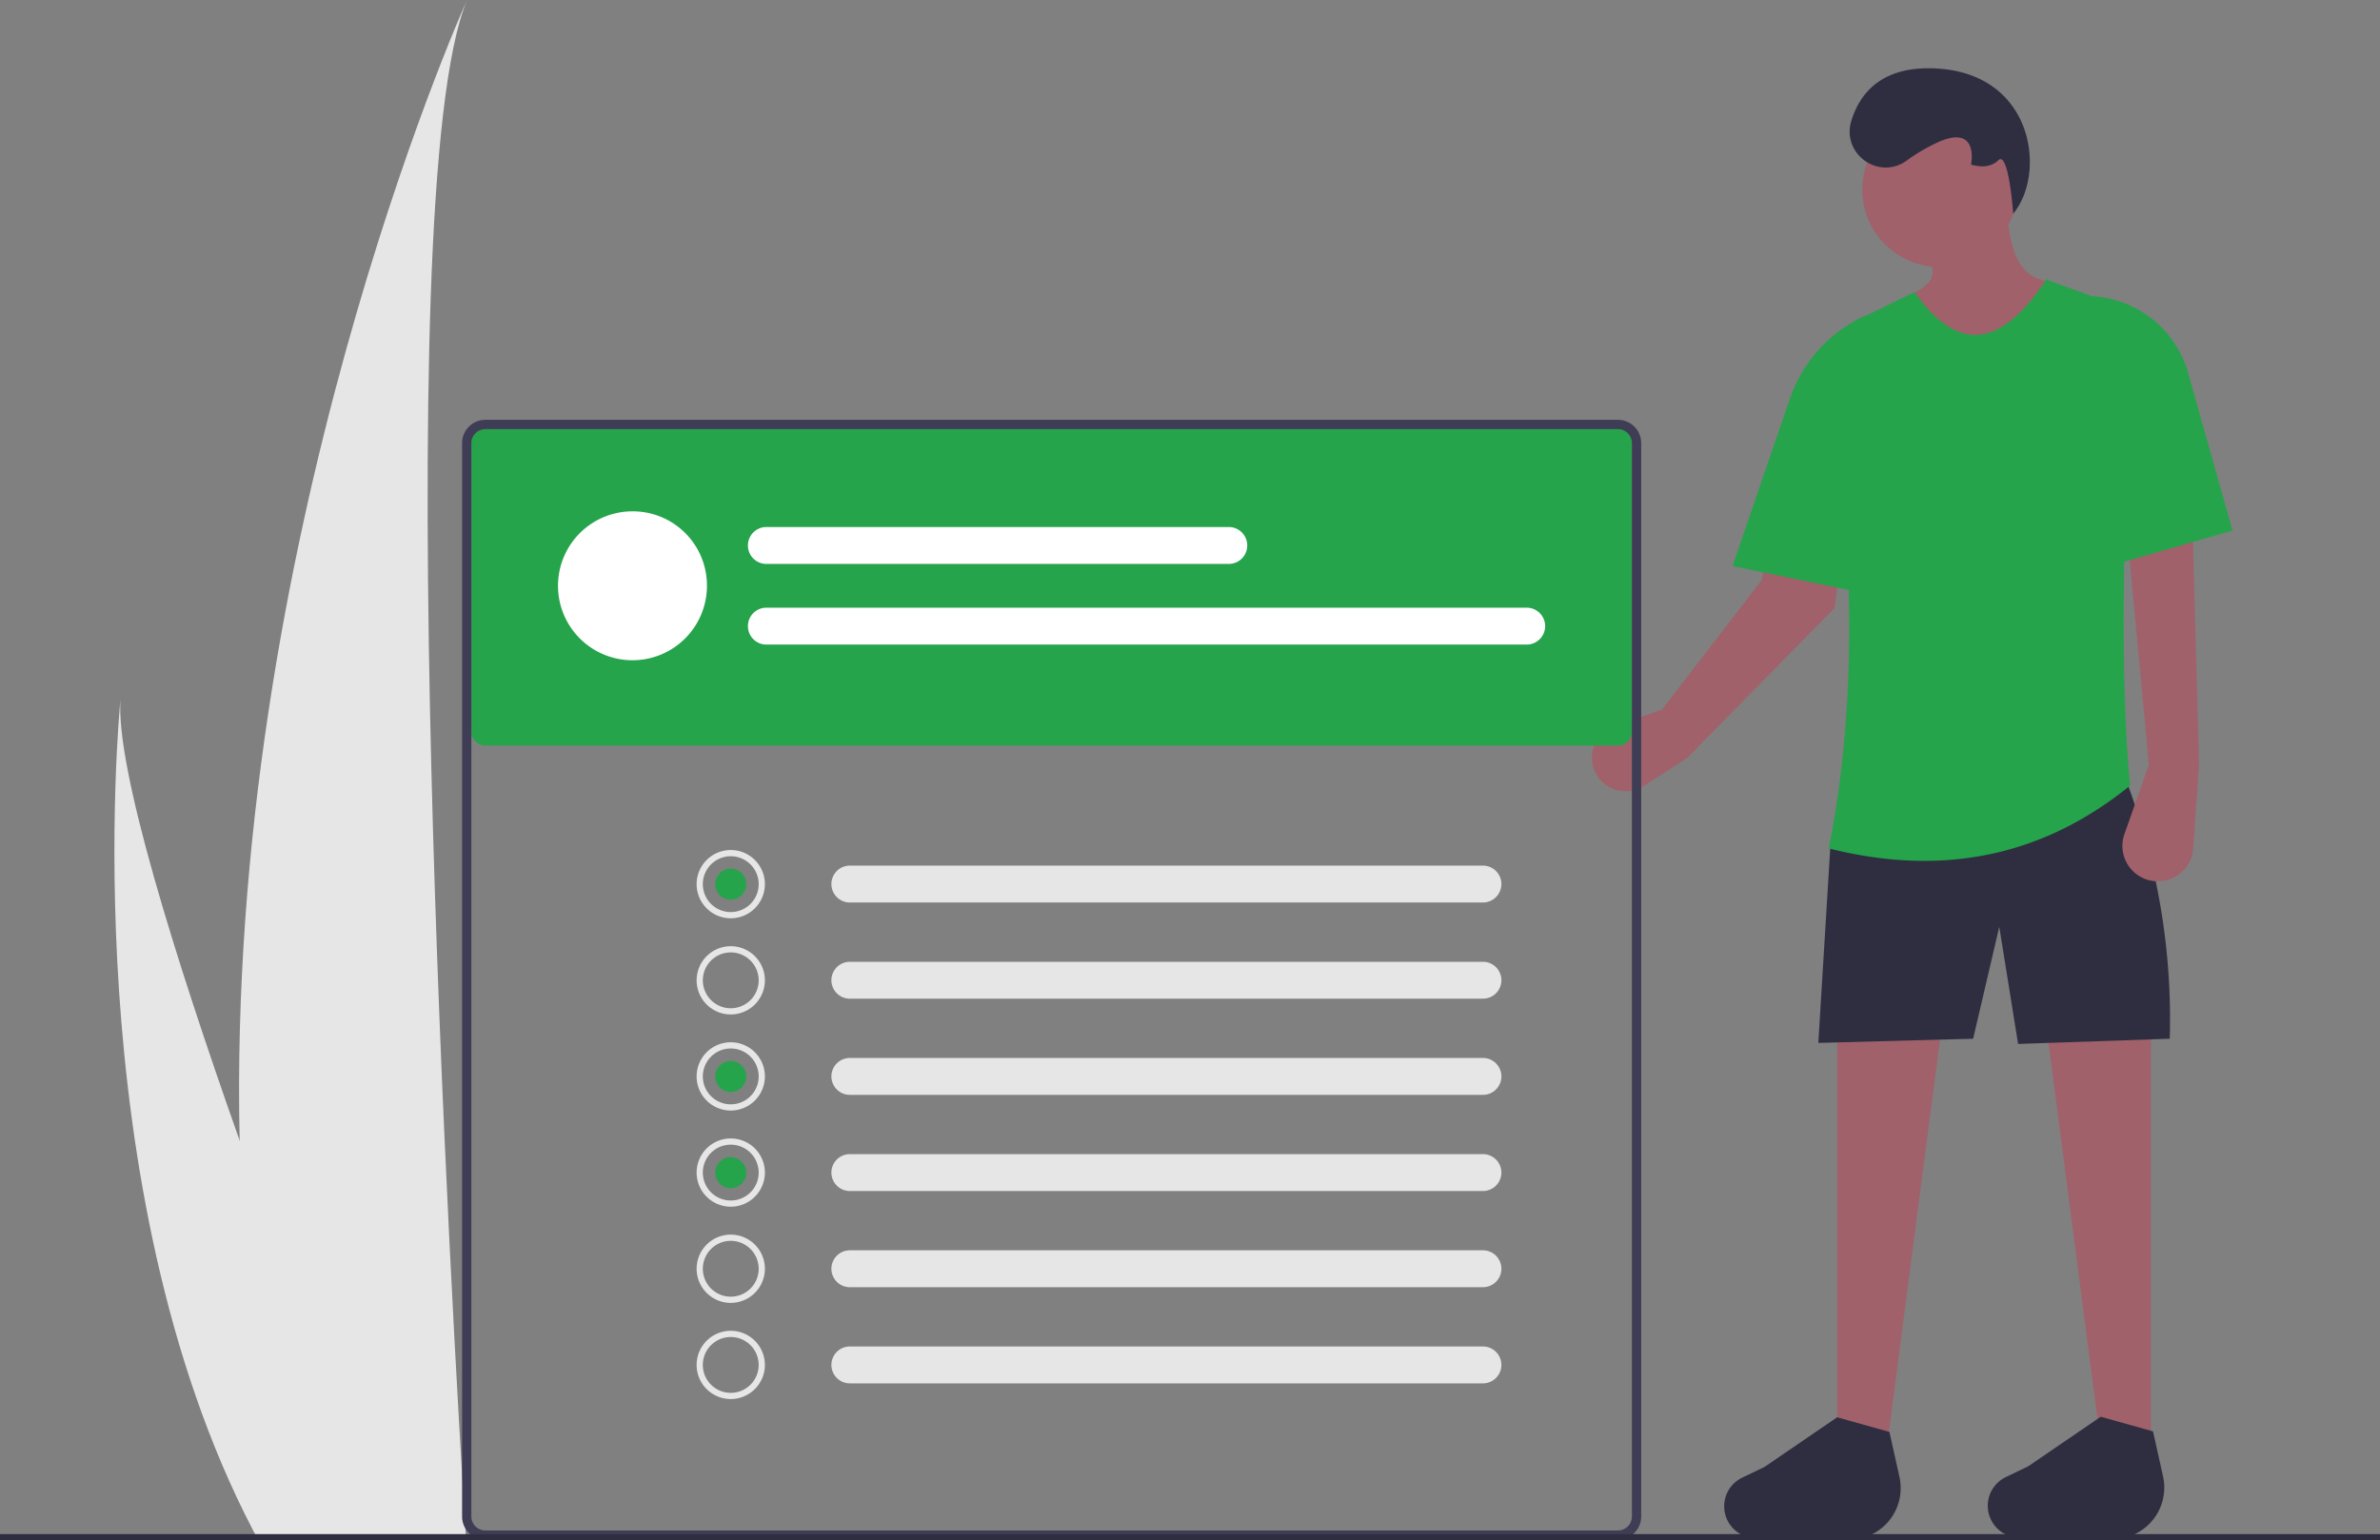<svg id="a5daebb5-dfc9-484a-9f95-ea2bbadd0c20" data-name="Layer 1" xmlns="http://www.w3.org/2000/svg" width="767" height="496.5" viewBox="0 0 767 496.5"><rect x="0" y="0" width="767" height="496.5" fill="#808080" stroke="none"/><path d="M293.732,569.4c.933,41.244,5.526,83.558,15.28,125.534.213.943.436,1.872.659,2.815h57.024c-.061-.845-.122-1.788-.183-2.815C362.711,634.251,340.789,264.911,367,201.75,364.708,206.874,289.312,376.58,293.732,569.4Z" transform="translate(-216.5 -201.75)" fill="#e6e6e6"/><path d="M298.011,694.935c.477.943.973,1.886,1.48,2.815h42.778c-.324-.802-.7-1.745-1.136-2.815-7.067-17.708-27.985-70.65-47.402-125.534-20.867-58.981-40.01-120.199-38.398-142.356C254.837,432.042,240.399,584.378,298.011,694.935Z" transform="translate(-216.5 -201.75)" fill="#e6e6e6"/><path d="M815.1,340.91l-3.59,27.63-2.17,16.77-1.62,12.45-47.58,48.38-13.94,8.97a10.814,10.814,0,1,1-9.4-19.31l15.29-5.31,32.22-41.85,1.47-8.18,19.22-64.71c1.96-3.28,3.28,8.68,6,6,.81.9,6.28-9.96,7-9C824.72,321.68,816.57,329.57,815.1,340.91Z" transform="translate(-216.5 -201.75)" fill="#a0616a"/><polygon points="606.888 475.725 592.056 475.725 592.056 331.453 625.765 330.779 606.888 475.725" fill="#a0616a"/><polygon points="678.35 475.725 693.182 475.725 693.182 331.453 659.473 330.779 678.35 475.725" fill="#a0616a"/><circle cx="625.091" cy="61.111" r="24.944" fill="#a0616a"/><path d="M884.063,298.592l-4.045,24.27-47.192,2.697V296.323c9.736-4.186,7.545-10.301,0-17.282l30.338-8.764c1.135,10.046,2.923,19.39,11.284,21.657a16.758,16.758,0,0,1,9.206,6.104Z" transform="translate(-216.5 -201.75)" fill="#a0616a"/><path d="M915.749,536.574,866.872,538.259l-6.068-37.753-8.427,36.068-49.888,1.348,4.045-66.068,93.709-22.248A216.616,216.616,0,0,1,915.749,536.574Z" transform="translate(-216.5 -201.75)" fill="#2f2e41"/><path d="M816.428,697.542l-31.558-.289a10.258,10.258,0,0,1-12.719-9.958v0a10.258,10.258,0,0,1,5.811-9.244l7.199-3.463,23.395-15.99,16.854,4.719,3.228,14.526A16.585,16.585,0,0,1,816.428,697.542Z" transform="translate(-216.5 -201.75)" fill="#2f2e41"/><path d="M901.374,697.363l-31.558-.289a10.258,10.258,0,0,1-12.719-9.958v0a10.258,10.258,0,0,1,5.811-9.244l7.199-3.463,23.395-15.99,16.854,4.719,3.228,14.526A16.585,16.585,0,0,1,901.374,697.363Z" transform="translate(-216.5 -201.75)" fill="#2f2e41"/><path d="M830.805,253.633c-9.062,6.293-20.923-2.421-17.672-12.964,2.69-8.722,9.472-17.242,25.761-16.909,33.034.674,37.302,33.744,26.404,46.872,0,0-1.46-20.58-4.831-17.209s-8.764,1.348-8.764,1.348,2.697-12.809-10.113-7.416A58.585,58.585,0,0,0,830.805,253.633Z" transform="translate(-216.5 -201.75)" fill="#2f2e41"/><path d="M902.94,454.999c-27.015,21.902-58.962,29.815-97.08,20.225,9.685-48.792,7.821-100.663,0-154.122a18.762,18.762,0,0,1,10.537-16.863l17.104-8.344c15.182,21.564,29.154,16.063,42.473-4.045l18.872,6.904a13.296,13.296,0,0,1,8.727,12.545C900.999,365.542,899.416,417.126,902.94,454.999Z" transform="translate(-216.5 -201.75)" fill="#25a44b"/><path d="M820.69,393.65l-8.41-1.73-2.94-.61-23.56-4.85L774.85,384.21l18.49-53.96A45.809,45.809,0,0,1,804.48,312.53a45.75,45.75,0,0,1,13.51-9.22v.15Z" transform="translate(-216.5 -201.75)" fill="#25a44b"/><path d="M909.007,448.257l-7.872,22.373a11.418,11.418,0,0,0,9.895,15.173h0a11.418,11.418,0,0,0,12.265-10.585l1.892-26.961L923.165,374.099l-20.899,2.022Z" transform="translate(-216.5 -201.75)" fill="#a0616a"/><path d="M935.974,372.751l-44.495,12.809-.674-88.316h0a34.027,34.027,0,0,1,30.863,24.744Z" transform="translate(-216.5 -201.75)" fill="#25a44b"/><path d="M372.912,339.076a4.505,4.505,0,0,0-4.5,4.5v94a4.505,4.505,0,0,0,4.5,4.5h365a4.505,4.505,0,0,0,4.5-4.5v-94a4.505,4.505,0,0,0-4.5-4.5Z" transform="translate(-216.5 -201.75)" fill="#25a44b"/><path d="M737.912,698.076h-365a7.508,7.508,0,0,1-7.5-7.5v-346a7.508,7.508,0,0,1,7.5-7.5h365a7.508,7.508,0,0,1,7.5,7.5v346A7.508,7.508,0,0,1,737.912,698.076Zm-365-358a4.505,4.505,0,0,0-4.5,4.5v346a4.505,4.505,0,0,0,4.5,4.5h365a4.505,4.505,0,0,0,4.5-4.5v-346a4.505,4.505,0,0,0-4.5-4.5Z" transform="translate(-216.5 -201.75)" fill="#3f3d56"/><path id="a412c548-e719-4eea-a05b-cd0e7020a11d" data-name="Path 40" d="M490.272,480.772a5.947,5.947,0,0,0,0,11.892H694.357a5.947,5.947,0,0,0,.195-11.892q-.098-.002-.195,0Z" transform="translate(-216.5 -201.75)" fill="#e6e6e6"/><path id="b78b0a84-c378-4508-9336-e77aabaafae0" data-name="Path 40" d="M490.272,511.772a5.947,5.947,0,0,0,0,11.892H694.357a5.947,5.947,0,0,0,.195-11.892q-.098-.002-.195,0Z" transform="translate(-216.5 -201.75)" fill="#e6e6e6"/><path id="e32b0e90-8114-4582-9747-2684e16f8e14" data-name="Path 40" d="M490.272,542.772a5.947,5.947,0,0,0,0,11.892H694.357a5.947,5.947,0,0,0,.195-11.892q-.098-.002-.195,0Z" transform="translate(-216.5 -201.75)" fill="#e6e6e6"/><path id="b06bb5c2-a5f4-47ff-92f8-77ef735fdd34" data-name="Path 40" d="M490.272,573.772a5.947,5.947,0,0,0,0,11.892H694.357a5.947,5.947,0,0,0,.195-11.892q-.098-.002-.195,0Z" transform="translate(-216.5 -201.75)" fill="#e6e6e6"/><path id="b8811759-8962-48e4-84dc-33129b489fa6" data-name="Path 40" d="M490.272,604.772a5.947,5.947,0,0,0,0,11.892H694.357a5.947,5.947,0,0,0,.195-11.892q-.098-.002-.195,0Z" transform="translate(-216.5 -201.75)" fill="#e6e6e6"/><path id="b77aa8cf-94af-4633-82e9-cca59aedf566" data-name="Path 40" d="M490.272,635.772a5.947,5.947,0,0,0,0,11.892H694.357a5.947,5.947,0,0,0,.195-11.892q-.098-.002-.195,0Z" transform="translate(-216.5 -201.75)" fill="#e6e6e6"/><path d="M444.328,390.572a24,24,0,1,1-24-24A23.898,23.898,0,0,1,444.328,390.572Z" transform="translate(-216.5 -201.75)" fill="#fff"/><path id="ebe986c1-6388-4a4d-87c0-ea526f0f496e" data-name="Path 40" d="M463.369,371.63a5.947,5.947,0,0,0,0,11.892H612.455a5.947,5.947,0,0,0,.195-11.892q-.098-.002-.195,0Z" transform="translate(-216.5 -201.75)" fill="#fff"/><path id="a7d58542-4d48-481b-9cd8-4bec86616530" data-name="Path 40" d="M463.369,397.63a5.947,5.947,0,0,0,0,11.892H708.455a5.947,5.947,0,0,0,.195-11.892q-.098-.002-.195,0Z" transform="translate(-216.5 -201.75)" fill="#fff"/><path d="M452,497.75a11,11,0,1,1,11-11A11.012,11.012,0,0,1,452,497.75Zm0-20a9,9,0,1,0,9,9A9.01,9.01,0,0,0,452,477.75Z" transform="translate(-216.5 -201.75)" fill="#e6e6e6"/><path d="M452,528.75a11,11,0,1,1,11-11A11.012,11.012,0,0,1,452,528.75Zm0-20a9,9,0,1,0,9,9A9.01,9.01,0,0,0,452,508.75Z" transform="translate(-216.5 -201.75)" fill="#e6e6e6"/><path d="M452,559.719a11,11,0,1,1,11-11A11.012,11.012,0,0,1,452,559.719Zm0-20a9,9,0,1,0,9,9A9.01,9.01,0,0,0,452,539.719Z" transform="translate(-216.5 -201.75)" fill="#e6e6e6"/><path d="M452,590.719a11,11,0,1,1,11-11A11.012,11.012,0,0,1,452,590.719Zm0-20a9,9,0,1,0,9,9A9.01,9.01,0,0,0,452,570.719Z" transform="translate(-216.5 -201.75)" fill="#e6e6e6"/><path d="M452,621.719a11,11,0,1,1,11-11A11.012,11.012,0,0,1,452,621.719Zm0-20a9,9,0,1,0,9,9A9.01,9.01,0,0,0,452,601.719Z" transform="translate(-216.5 -201.75)" fill="#e6e6e6"/><path d="M452,652.719a11,11,0,1,1,11-11A11.012,11.012,0,0,1,452,652.719Zm0-20a9,9,0,1,0,9,9A9.01,9.01,0,0,0,452,632.719Z" transform="translate(-216.5 -201.75)" fill="#e6e6e6"/><circle cx="235.5" cy="285" r="5" fill="#25a44b"/><circle cx="235.5" cy="347" r="5" fill="#25a44b"/><circle cx="235.5" cy="378" r="5" fill="#25a44b"/><rect y="494.5" width="767" height="2" fill="#2f2e41"/></svg>